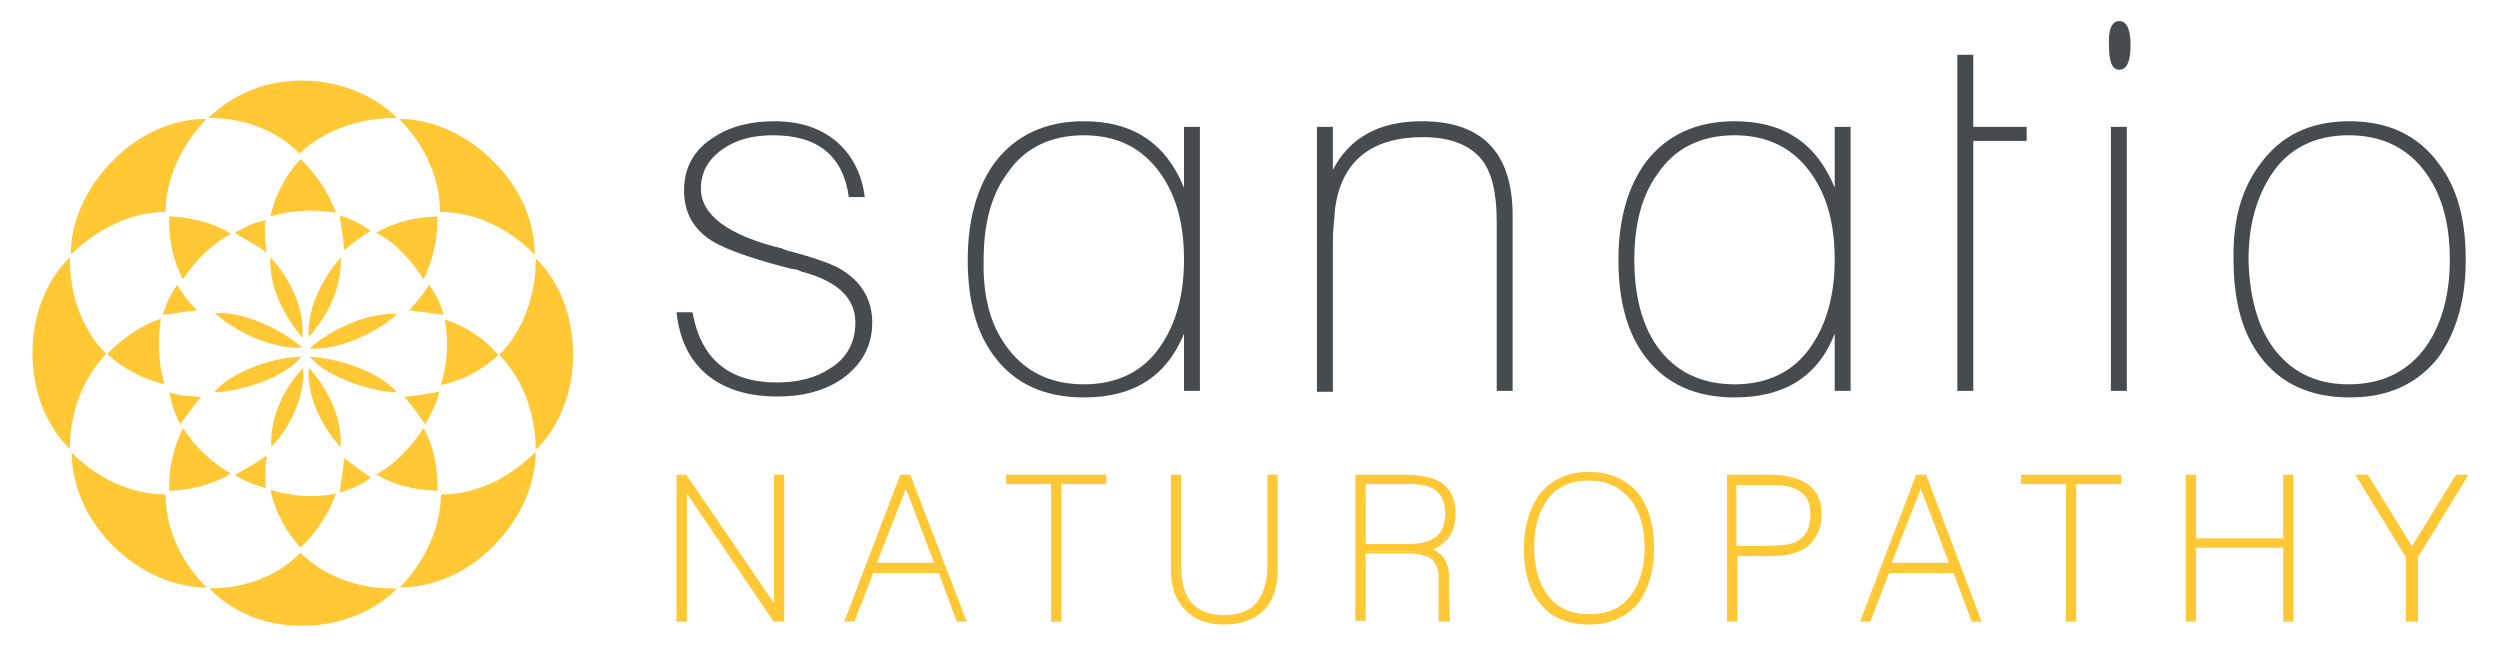 <?xml version="1.0" encoding="UTF-8" standalone="no"?>
<!DOCTYPE svg PUBLIC "-//W3C//DTD SVG 1.1//EN" "http://www.w3.org/Graphics/SVG/1.1/DTD/svg11.dtd">
<svg width="100%" height="100%" viewBox="0 0 1234 319" version="1.1" xmlns="http://www.w3.org/2000/svg" xmlns:xlink="http://www.w3.org/1999/xlink" xml:space="preserve" xmlns:serif="http://www.serif.com/" style="fill-rule:evenodd;clip-rule:evenodd;stroke-linejoin:round;stroke-miterlimit:2;">
    <g transform="matrix(7.576,0,0,7.576,-62.309,-380.437)">
        <g id="Layer-1" serif:id="Layer 1">
            <g>
                <g transform="matrix(0.594,0,0,0.594,-28.984,55.465)">
                    <path d="M100,40.1C100.2,37 98.5,33.6 96.5,31.5L96.5,31.6C96.3,34.7 98,38.1 100,40.2L100,40.1Z" style="fill:rgb(255,200,52);fill-rule:nonzero;"/>
                    <path d="M92.4,40.1L92.4,40.2C94.4,38.1 96.1,34.7 95.9,31.6L95.9,31.5C93.9,33.6 92.2,36.9 92.4,40.1Z" style="fill:rgb(255,200,52);fill-rule:nonzero;"/>
                    <path d="M100.4,41.4C100.3,42.5 100,44.3 99.9,45.2C101.8,44.6 102.7,44.1 103.3,43.5C102.3,42.9 100.4,41.4 100.4,41.4Z" style="fill:rgb(255,200,52);fill-rule:nonzero;"/>
                    <path d="M95.6,51.8C93.2,54.2 89.8,55.7 85.6,55.7C88,58.2 91.5,59.8 95.7,59.8C100,59.8 103.8,58.2 106.2,55.7L106,55.7C101.8,55.8 98,54.2 95.6,51.8Z" style="fill:rgb(255,200,52);fill-rule:nonzero;"/>
                    <path d="M99.5,45.3C97.1,45.8 94.7,45.6 92.3,44.9C92.8,47.2 93.9,49.4 95.6,51.2C97.4,49.5 98.7,47.5 99.5,45.3Z" style="fill:rgb(255,200,52);fill-rule:nonzero;"/>
                    <path d="M106.2,34.2C104.1,31.8 99.5,30.4 96.6,30.3C96.6,30.3 96.6,30.4 96.7,30.4C98.8,32.7 103.4,34.1 106.2,34.2C106.3,34.2 106.3,34.2 106.2,34.2Z" style="fill:rgb(255,200,52);fill-rule:nonzero;"/>
                    <path d="M107,34.7C107.7,35.5 108.8,37 109.3,37.7C110.2,36 110.7,35 110.8,34.1C109.7,34.4 107,34.7 107,34.7Z" style="fill:rgb(255,200,52);fill-rule:nonzero;"/>
                    <path d="M111,45.4C111,48.8 109.4,52.6 106.5,55.6C110,55.6 113.8,54.1 116.8,51C119.8,48 121.4,44.2 121.4,40.7L121.3,40.8C118.2,43.9 114.5,45.4 111,45.4Z" style="fill:rgb(255,200,52);fill-rule:nonzero;"/>
                    <path d="M109.1,38.1C107.8,40.1 106,42.1 103.9,43.2C105.9,44.4 108.1,44.9 110.6,45C110.7,42.5 110.2,40.1 109.1,38.1Z" style="fill:rgb(255,200,52);fill-rule:nonzero;"/>
                    <path d="M82.4,37.7C82.9,37 84,35.5 84.7,34.7C84.7,34.7 82.3,34.6 81.2,34.2C81.4,35 81.5,35.9 82.4,37.7Z" style="fill:rgb(255,200,52);fill-rule:nonzero;"/>
                    <path d="M70.6,40.9L70.5,40.8C70.5,44.2 72,48 75,51C78,54 81.8,55.6 85.3,55.6C82.3,52.6 80.8,48.9 80.8,45.4C77.4,45.4 73.6,43.9 70.6,40.9Z" style="fill:rgb(255,200,52);fill-rule:nonzero;"/>
                    <path d="M88,43.1C85.9,42 84,40.1 82.7,38.1C81.7,40.2 81.1,42.5 81.2,45C83.7,44.9 86,44.3 88,43.1Z" style="fill:rgb(255,200,52);fill-rule:nonzero;"/>
                    <path d="M106,4.1L106.2,4.1C103.7,1.6 99.9,0 95.7,0C91.4,0 88,1.7 85.5,4.1C89.7,4.1 93.1,5.6 95.5,8C98,5.6 101.8,4.1 106,4.1Z" style="fill:rgb(255,200,52);fill-rule:nonzero;"/>
                    <path d="M95.6,8.6C93.9,10.5 92.8,12.6 92.3,14.9C94.6,14.2 97.1,14.1 99.5,14.5C98.7,12.4 97.4,10.3 95.6,8.6Z" style="fill:rgb(255,200,52);fill-rule:nonzero;"/>
                    <path d="M121.2,19L121.3,19.1C121.3,15.6 119.8,11.8 116.7,8.8C113.7,5.8 109.9,4.2 106.4,4.2C109.4,7.2 110.9,10.9 110.9,14.4C114.5,14.4 118.2,16 121.2,19Z" style="fill:rgb(255,200,52);fill-rule:nonzero;"/>
                    <path d="M109.1,21.8C110.1,19.7 110.7,17.4 110.6,14.9C108.1,15 105.9,15.5 103.9,16.7C106.1,17.8 107.8,19.8 109.1,21.8Z" style="fill:rgb(255,200,52);fill-rule:nonzero;"/>
                    <path d="M80.8,14.4C80.8,11 82.4,7.2 85.3,4.2C81.8,4.2 78,5.7 75,8.8C72,11.8 70.4,15.6 70.4,19.1L70.5,19C73.6,16 77.4,14.4 80.8,14.4Z" style="fill:rgb(255,200,52);fill-rule:nonzero;"/>
                    <path d="M82.7,21.8C84,19.8 85.9,17.9 88,16.8C86,15.6 83.7,15 81.2,14.9C81.1,17.3 81.6,19.7 82.7,21.8Z" style="fill:rgb(255,200,52);fill-rule:nonzero;"/>
                    <path d="M82.1,22.4C81.6,23.1 81.1,23.8 80.5,25.7C81.4,25.6 83.2,25.3 84.3,25.2C84.2,25.2 82.6,23.5 82.1,22.4Z" style="fill:rgb(255,200,52);fill-rule:nonzero;"/>
                    <path d="M70.3,19.6L70.3,19.4C67.8,21.8 66.2,25.6 66.2,29.9C66.2,34.2 67.8,38 70.3,40.4C70.3,36.2 71.9,32.4 74.3,30C71.9,27.6 70.3,23.9 70.3,19.6Z" style="fill:rgb(255,200,52);fill-rule:nonzero;"/>
                    <path d="M74.4,30C76.3,31.7 78.4,32.8 80.7,33.3C80,31 79.9,28.5 80.3,26.1C78.1,26.9 76.1,28.2 74.4,30Z" style="fill:rgb(255,200,52);fill-rule:nonzero;"/>
                    <path d="M96.7,29.4C99.8,29.6 104.1,27.6 106.2,25.6L106.1,25.6C103,25.4 98.7,27.4 96.6,29.4C96.7,29.3 96.7,29.3 96.7,29.4Z" style="fill:rgb(255,200,52);fill-rule:nonzero;"/>
                    <path d="M95.7,30.3C95.8,30.3 95.8,30.3 95.7,30.3C92.9,30.3 88.2,31.8 86.2,34.1C86.2,34.1 86.2,34.2 86.1,34.2C89,34.1 93.7,32.7 95.7,30.3Z" style="fill:rgb(255,200,52);fill-rule:nonzero;"/>
                    <path d="M86.3,25.5L86.2,25.5C88.3,27.5 92.6,29.5 95.7,29.3L95.8,29.3C93.7,27.4 89.4,25.3 86.3,25.5Z" style="fill:rgb(255,200,52);fill-rule:nonzero;"/>
                    <path d="M109.7,22.4C109.1,23.5 107.5,25.2 107.5,25.2C108.6,25.3 110.4,25.6 111.3,25.7C110.8,23.9 110.2,23.1 109.7,22.4Z" style="fill:rgb(255,200,52);fill-rule:nonzero;"/>
                    <path d="M121.4,19.5L121.4,19.7C121.4,23.9 119.8,27.7 117.4,30.1C119.8,32.5 121.4,36.3 121.4,40.5C123.9,38.1 125.5,34.3 125.5,30C125.5,25.7 123.9,21.9 121.4,19.5Z" style="fill:rgb(255,200,52);fill-rule:nonzero;"/>
                    <path d="M111.4,26.2C111.9,28.6 111.7,31 111,33.4C113.3,32.9 115.5,31.8 117.3,30.1C115.7,28.2 113.6,26.9 111.4,26.2Z" style="fill:rgb(255,200,52);fill-rule:nonzero;"/>
                    <path d="M88.4,43.3C90.1,44.2 90.1,44.2 91.8,44.7C91.6,43.4 91.9,41.1 91.9,41.1C91.1,41.8 89.1,42.8 88.4,43.3Z" style="fill:rgb(255,200,52);fill-rule:nonzero;"/>
                    <path d="M100.4,18.6C100.4,18.6 102.3,17 103.3,16.5C102.6,16 101.8,15.4 99.9,14.8C100,15.6 100.3,17.4 100.4,18.6Z" style="fill:rgb(255,200,52);fill-rule:nonzero;"/>
                    <path d="M88.4,16.7C89.1,17.2 91.1,18.2 91.9,18.9C91.9,18.9 91.5,16.6 91.8,15.3C90.2,15.7 90.2,15.7 88.4,16.7Z" style="fill:rgb(255,200,52);fill-rule:nonzero;"/>
                    <path d="M96.5,28L96.5,28.1C98.5,26 100.2,22.6 100,19.5L100,19.4C98.1,21.6 96.3,24.9 96.5,28Z" style="fill:rgb(255,200,52);fill-rule:nonzero;"/>
                    <path d="M92.3,19.4L92.3,19.5C92.1,22.6 93.9,26 95.8,28.2L95.8,28.1C96.1,24.9 94.3,21.5 92.3,19.4Z" style="fill:rgb(255,200,52);fill-rule:nonzero;"/>
                </g>
                <g transform="matrix(1,0,0,1,-2.747,1.997)">
                    <g transform="matrix(0.61,0,0,0.61,55.051,-0.153)">
                        <g>
                            <path d="M0.2,130.2L0.9,130.2L10.5,144.3L10.5,130.2L11.2,130.2L11.2,145.5L10.5,145.5L0.9,131.4L0.9,145.5L0.2,145.5L0.2,130.2Z" style="fill:rgb(255,200,52);fill-rule:nonzero;"/>
                            <path d="M11.5,145.7L10.4,145.7L10.3,145.6L1.1,132L1.1,145.7L0,145.7L0,130L1,130L1.1,130.1L10.4,143.7L10.4,130L11.5,130L11.5,145.7ZM10.6,145.3L11,145.3L11,130.3L10.7,130.3L10.7,144.8L0.8,130.3L0.4,130.3L0.4,145.3L0.7,145.3L0.7,130.8L10.6,145.3Z" style="fill:rgb(255,200,52);fill-rule:nonzero;"/>
                        </g>
                        <g>
                            <path d="M24.1,130.2L24.9,130.2L30.7,145.5L30,145.5L28,140.3L20.9,140.3L18.9,145.5L18.2,145.5L24.1,130.2ZM27.8,139.6L24.5,131L21.2,139.6L27.8,139.6Z" style="fill:rgb(255,200,52);fill-rule:nonzero;"/>
                            <path d="M31,145.7L29.9,145.7L29.9,145.6L28,140.5L21,140.5L19,145.7L17.9,145.7L23.9,130L25,130L25,130.1L31,145.7ZM30.2,145.3L30.5,145.3L24.8,130.3L24.2,130.3L18.4,145.3L18.7,145.3L20.7,140.1L28.1,140.1L28.1,140.2L30.2,145.3ZM28.1,139.8L20.9,139.8L21,139.5L24.5,130.4L28.1,139.8ZM21.4,139.4L27.5,139.4L24.5,131.5L21.4,139.4Z" style="fill:rgb(255,200,52);fill-rule:nonzero;"/>
                        </g>
                        <g>
                            <path d="M40.2,130.8L35.4,130.8L35.4,130.1L45.7,130.1L45.7,130.8L40.9,130.8L40.9,145.5L40.2,145.5L40.2,130.8Z" style="fill:rgb(255,200,52);fill-rule:nonzero;"/>
                            <path d="M41.1,145.7L40,145.7L40,131L35.2,131L35.2,130L45.9,130L45.9,131L41.1,131L41.1,145.7ZM40.4,145.3L40.7,145.3L40.7,130.6L45.5,130.6L45.5,130.3L35.6,130.3L35.6,130.6L40.4,130.6L40.4,145.3Z" style="fill:rgb(255,200,52);fill-rule:nonzero;"/>
                        </g>
                        <g>
                            <path d="M53.6,130.2L53.6,139.8C53.6,143.4 55.2,145.2 58.4,145.2C60,145.2 61.3,144.7 62.1,143.7C62.9,142.8 63.2,141.5 63.2,139.8L63.2,130.2L64,130.2L64,140.2C64,142 63.5,143.4 62.6,144.4C61.6,145.4 60.3,145.9 58.5,145.9C56.7,145.9 55.4,145.4 54.4,144.4C53.4,143.4 53,142 53,140.2L53,130.2L53.6,130.2Z" style="fill:rgb(255,200,52);fill-rule:nonzero;"/>
                            <path d="M58.5,146C56.7,146 55.3,145.5 54.3,144.4C53.3,143.4 52.8,142 52.8,140.1L52.8,130L53.9,130L53.9,139.8C53.9,143.3 55.4,145 58.5,145C60.1,145 61.3,144.5 62,143.6C62.7,142.7 63.1,141.4 63.1,139.8L63.1,130L64.2,130L64.2,140.2C64.2,142 63.7,143.5 62.7,144.5C61.7,145.5 60.2,146 58.5,146ZM53.1,130.4L53.1,140.2C53.1,141.9 53.6,143.3 54.5,144.2C55.4,145.2 56.8,145.7 58.5,145.7C60.2,145.7 61.5,145.2 62.5,144.2C63.4,143.2 63.9,141.9 63.9,140.2L63.9,130.4L63.6,130.4L63.6,139.8C63.6,141.5 63.2,142.9 62.4,143.8C61.5,144.8 60.3,145.4 58.6,145.4C55.3,145.4 53.6,143.5 53.6,139.8L53.6,130.4L53.1,130.4Z" style="fill:rgb(255,200,52);fill-rule:nonzero;"/>
                        </g>
                        <g>
                            <path d="M73.4,138.2L73.4,145.4L72.7,145.4L72.7,130.1L77.8,130.1C79.5,130.1 80.7,130.3 81.5,130.8C82.5,131.4 83,132.5 83,134.1C83,136 82.1,137.3 80.2,137.9C81.5,138.2 82.2,139 82.4,140.5L82.4,145.4L81.6,145.4L81.6,140.5C81.4,139.6 81,138.9 80.4,138.6C79.9,138.3 79.1,138.2 78.1,138.2L73.4,138.2ZM78.1,137.6C80.9,137.6 82.3,136.5 82.3,134.2C82.3,132.3 81.4,131.2 79.7,130.9C79.5,130.9 79.2,130.8 78.9,130.8L73.3,130.8L73.3,137.6L78.1,137.6Z" style="fill:rgb(255,200,52);fill-rule:nonzero;"/>
                            <path d="M82.6,145.7L81.4,145.7L81.4,140.6C81.3,139.7 80.9,139.1 80.3,138.8C79.8,138.6 79.1,138.4 78,138.4L73.6,138.4L73.6,145.6L72.5,145.6L72.5,130L77.8,130C79.5,130 80.8,130.3 81.6,130.8C82.7,131.5 83.2,132.6 83.2,134.2C83.2,136 82.4,137.3 80.8,138C81.8,138.4 82.4,139.3 82.5,140.6L82.5,142.6L82.6,145.7ZM81.7,145.3L82.3,145.3L82.3,140.6C82.2,139.2 81.5,138.3 80.3,138.1L79.6,138L80.3,137.8C82.1,137.3 82.9,136.1 82.9,134.2C82.9,132.7 82.4,131.7 81.5,131.1C80.7,130.6 79.5,130.4 77.9,130.4L73,130.4L73,145.4L73.3,145.4L73.3,138.2L78,138.2C79.1,138.2 79.9,138.3 80.4,138.6C81.1,139 81.5,139.6 81.7,140.6L81.7,145.3ZM78.1,137.8L73.2,137.8L73.2,130.6L79,130.6C79.4,130.6 79.6,130.6 79.8,130.7C81.6,131 82.5,132.2 82.5,134.2C82.5,136.6 81,137.8 78.1,137.8ZM73.6,137.4L78.1,137.4C80.8,137.4 82.1,136.4 82.1,134.2C82.1,132.4 81.3,131.4 79.7,131.1C79.5,131.1 79.3,131.1 78.9,131L73.6,131L73.6,137.4Z" style="fill:rgb(255,200,52);fill-rule:nonzero;"/>
                        </g>
                        <g>
                            <path d="M92.2,132.2C93.4,130.6 95.1,129.8 97.4,129.8C99.7,129.8 101.4,130.6 102.6,132.2C103.7,133.6 104.2,135.5 104.2,137.8C104.2,140.1 103.7,142 102.6,143.4C101.4,145 99.7,145.7 97.4,145.7C95.1,145.7 93.4,144.9 92.2,143.4C91.1,142 90.6,140.1 90.6,137.8C90.6,135.5 91.2,133.6 92.2,132.2ZM92.8,143C93.9,144.5 95.4,145.2 97.4,145.2C99.5,145.2 101,144.5 102.1,143C103,141.7 103.5,140 103.5,137.9C103.5,135.8 103,134.1 102.1,132.8C101,131.3 99.5,130.6 97.5,130.6C95.5,130.6 93.9,131.3 92.9,132.8C92,134.1 91.5,135.8 91.5,137.9C91.4,140 91.8,141.7 92.8,143Z" style="fill:rgb(255,200,52);fill-rule:nonzero;"/>
                            <path d="M97.4,146C95.1,146 93.3,145.2 92.1,143.6C91,142.2 90.5,140.2 90.5,137.9C90.5,135.6 91.1,133.6 92.1,132.2C93.3,130.6 95.1,129.7 97.4,129.7C99.7,129.7 101.5,130.5 102.8,132.1C103.9,133.6 104.4,135.5 104.4,137.9C104.4,140.3 103.8,142.2 102.8,143.6C101.5,145.2 99.7,146 97.4,146ZM97.4,130C95.2,130 93.5,130.8 92.4,132.3C91.4,133.7 90.8,135.6 90.8,137.8C90.8,140.1 91.3,141.9 92.4,143.3C93.5,144.8 95.2,145.6 97.4,145.6C99.6,145.6 101.3,144.8 102.5,143.3C103.5,141.9 104.1,140.1 104.1,137.8C104.1,135.5 103.6,133.7 102.5,132.3C101.3,130.8 99.6,130 97.4,130ZM97.4,145.4C95.3,145.4 93.7,144.6 92.6,143.1C91.7,141.8 91.2,140 91.2,137.9C91.2,135.8 91.7,134 92.6,132.7C93.7,131.2 95.3,130.4 97.4,130.4C99.5,130.4 101.1,131.2 102.2,132.7C103.2,134 103.6,135.8 103.6,137.9C103.6,140.1 103.1,141.8 102.2,143.1C101.1,144.6 99.5,145.4 97.4,145.4ZM97.4,130.6C95.4,130.6 93.9,131.3 92.9,132.8C92,134.1 91.6,135.8 91.6,137.8C91.6,139.9 92.1,141.6 93,142.8C94,144.2 95.5,144.9 97.5,144.9C99.5,144.9 101,144.2 102,142.8C102.9,141.5 103.4,139.9 103.4,137.8C103.4,135.7 102.9,134 102,132.8C100.9,131.4 99.4,130.6 97.4,130.6Z" style="fill:rgb(255,200,52);fill-rule:nonzero;"/>
                        </g>
                        <g>
                            <path d="M122.1,134.2C122.1,135.4 121.7,136.4 120.9,137.2C120.4,137.7 119.7,138.1 118.8,138.2C118.3,138.3 117.5,138.3 116.4,138.3L113,138.3L113,145.4L112.3,145.4L112.3,130.1L116.5,130.1C120.2,130.2 122.1,131.5 122.1,134.2ZM113.1,130.8L113.1,137.8L116,137.8C117.8,137.8 119,137.7 119.6,137.4C120.8,136.9 121.3,135.8 121.3,134.2C121.3,132.4 120.4,131.3 118.5,131C118,130.9 117.2,130.9 116,130.9L113.1,130.9L113.1,130.8Z" style="fill:rgb(255,200,52);fill-rule:nonzero;"/>
                            <path d="M113.3,145.7L112.2,145.7L112.2,130L116.6,130C120.4,130 122.3,131.4 122.3,134.2C122.3,135.5 121.9,136.5 121.1,137.4C120.6,137.9 119.8,138.3 118.9,138.5C118.4,138.6 117.6,138.7 116.5,138.7L113.3,138.7L113.3,145.7ZM112.6,145.3L112.9,145.3L112.9,138.2L116.5,138.2C117.6,138.2 118.3,138.2 118.8,138.1C119.6,137.9 120.3,137.6 120.8,137.1C121.5,136.4 121.9,135.4 121.9,134.2C121.9,131.6 120.2,130.3 116.6,130.3L112.6,130.3L112.6,145.3ZM116,138L112.9,138L112.9,130.7L116,130.7C117.1,130.7 118,130.7 118.5,130.8C120.5,131.1 121.5,132.3 121.5,134.2C121.5,135.9 120.9,137 119.6,137.6C119,137.8 117.9,138 116,138ZM113.2,137.6L116,137.6C117.7,137.6 118.9,137.5 119.5,137.2C120.6,136.7 121.1,135.7 121.1,134.2C121.1,132.4 120.2,131.5 118.4,131.2C117.9,131.1 117.1,131.1 116,131.1L113.2,131.1L113.2,137.6Z" style="fill:rgb(255,200,52);fill-rule:nonzero;"/>
                        </g>
                        <g>
                            <path d="M132.5,130.2L133.3,130.2L139.1,145.5L138.4,145.5L136.4,140.3L129.3,140.3L127.3,145.5L126.6,145.5L132.5,130.2ZM136.2,139.6L132.9,131L129.6,139.6L136.2,139.6Z" style="fill:rgb(255,200,52);fill-rule:nonzero;"/>
                            <path d="M139.4,145.7L138.3,145.7L138.3,145.6L136.4,140.5L129.5,140.5L127.5,145.7L126.4,145.7L132.4,130L133.5,130L133.5,130.1L139.4,145.7ZM138.5,145.3L138.8,145.3L133.1,130.3L132.5,130.3L126.7,145.3L127,145.3L129,140.1L136.4,140.1L136.4,140.2L138.5,145.3ZM136.4,139.8L129.2,139.8L129.3,139.5L132.8,130.4L136.4,139.8ZM129.8,139.4L135.9,139.4L132.9,131.5L129.8,139.4Z" style="fill:rgb(255,200,52);fill-rule:nonzero;"/>
                        </g>
                        <g>
                            <path d="M148.6,130.8L143.8,130.8L143.8,130.1L154.1,130.1L154.1,130.8L149.3,130.8L149.3,145.5L148.6,145.5L148.6,130.8Z" style="fill:rgb(255,200,52);fill-rule:nonzero;"/>
                            <path d="M149.5,145.7L148.4,145.7L148.4,131L143.6,131L143.6,130L154.3,130L154.3,131L149.5,131L149.5,145.7ZM148.8,145.3L149.1,145.3L149.1,130.6L153.9,130.6L153.9,130.3L144,130.3L144,130.6L148.8,130.6L148.8,145.3Z" style="fill:rgb(255,200,52);fill-rule:nonzero;"/>
                        </g>
                        <g>
                            <path d="M161.4,130.2L162.1,130.2L162.1,137L171.8,137L171.8,130.2L172.5,130.2L172.5,145.5L171.8,145.5L171.8,137.6L162.1,137.6L162.1,145.5L161.4,145.5L161.4,130.2Z" style="fill:rgb(255,200,52);fill-rule:nonzero;"/>
                            <path d="M172.7,145.7L171.6,145.7L171.6,137.8L162.3,137.8L162.3,145.7L161.2,145.7L161.2,130L162.3,130L162.3,136.8L171.6,136.8L171.6,130L172.7,130L172.7,145.7ZM172,145.3L172.3,145.3L172.3,130.3L172,130.3L172,137.1L161.9,137.1L161.9,130.3L161.6,130.3L161.6,145.3L161.9,145.3L161.9,137.4L172,137.4L172,145.3Z" style="fill:rgb(255,200,52);fill-rule:nonzero;"/>
                        </g>
                        <g>
                            <path d="M184.9,138.7L179.6,130.1L180.4,130.1L185.2,137.9L190,130.1L190.8,130.1L185.5,138.7L185.5,145.4L184.8,145.4L184.8,138.7L184.9,138.7Z" style="fill:rgb(255,200,52);fill-rule:nonzero;"/>
                            <path d="M186,145.7L184.7,145.7L184.7,138.8L179.3,130L180.6,130L180.7,130.1L185.4,137.7L190.1,130L191.4,130L186,138.8L186,145.7ZM185.1,145.3L185.4,145.3L185.4,138.7L190.5,130.3L190.1,130.3L185.2,138.3L180.3,130.3L180,130.3L185.1,138.6L185.1,145.3Z" style="fill:rgb(255,200,52);fill-rule:nonzero;"/>
                        </g>
                    </g>
                    <g transform="matrix(0.61,0,0,0.61,55.051,3.841)">
                        <path d="M10.7,113.6C13,113.6 14.9,113.1 16.4,112.1C18.2,111 19.1,109.3 19.1,107.2C19.1,104.6 17.2,102.8 13.5,101.8C13.4,101.8 13.2,101.7 13,101.6C12.8,101.5 12.4,101.5 12,101.4C7.4,100.2 4.4,99.1 3.1,98C1.6,96.8 0.8,95.2 0.8,93.1C0.8,90.6 1.9,88.7 4,87.4C5.8,86.2 8,85.7 10.5,85.7C13.1,85.7 15.3,86.4 17,87.8C18.7,89.2 19.8,91.3 20.1,93.8L18.4,93.8C17.8,89.4 15.1,87.2 10.3,87.2C8.3,87.2 6.6,87.6 5.2,88.5C3.5,89.6 2.6,91 2.6,92.9C2.6,95.7 5.5,97.9 11.3,99.3C11.4,99.4 11.6,99.4 11.8,99.5C14.8,100.3 16.9,101 18,101.8C19.9,103.1 20.9,104.9 20.9,107.2C20.9,109.7 19.8,111.7 17.7,113.2C15.8,114.5 13.5,115.1 10.8,115.1C7.8,115.1 5.3,114.4 3.4,112.9C1.4,111.3 0.3,109 0,106.1L1.7,106.1C2.6,111.1 5.6,113.6 10.7,113.6Z" style="fill:rgb(71,75,78);fill-rule:nonzero;"/>
                        <path d="M43.5,115.2C39.4,115.2 36.2,113.8 34,110.9C32,108.3 31.1,104.8 31.1,100.5C31.1,96.2 32.1,92.7 34,90.1C36.2,87.2 39.4,85.7 43.5,85.7C48.8,85.7 52.3,88.1 54.2,92.8L54.2,86.3L55.9,86.3L55.9,114.5L54.2,114.5L54.2,108.4C52.3,113 48.8,115.2 43.5,115.2ZM35.2,109.7C37.1,112.4 39.9,113.8 43.5,113.8C47.1,113.8 49.9,112.4 51.7,109.7C53.3,107.4 54.2,104.3 54.2,100.5C54.2,96.7 53.4,93.7 51.7,91.3C49.8,88.6 47.1,87.2 43.5,87.2C39.9,87.2 37.1,88.6 35.3,91.3C33.6,93.6 32.8,96.7 32.8,100.5C32.7,104.3 33.5,107.4 35.2,109.7Z" style="fill:rgb(71,75,78);fill-rule:nonzero;"/>
                        <path d="M68.4,86.3L70.1,86.3L70.1,90.9C71.9,87.4 75.1,85.7 79.6,85.7C86.1,85.7 89.3,89.1 89.3,95.8L89.3,114.5L87.6,114.5L87.6,96.4C87.6,93.4 87.1,91.2 86,89.8C84.7,88.2 82.6,87.4 79.7,87.4C74.4,87.4 71.2,89.8 70.4,94.6C70.3,95.1 70.3,95.8 70.2,96.6C70.1,97.4 70.1,98.4 70.1,99.5L70.1,114.6L68.4,114.6L68.4,86.3Z" style="fill:rgb(71,75,78);fill-rule:nonzero;"/>
                        <path d="M113,115.2C108.9,115.2 105.7,113.8 103.5,110.9C101.5,108.3 100.6,104.8 100.6,100.5C100.6,96.2 101.6,92.7 103.5,90.1C105.7,87.2 108.9,85.7 113,85.7C118.3,85.7 121.8,88.1 123.7,92.8L123.7,86.3L125.4,86.3L125.4,114.5L123.7,114.5L123.7,108.4C121.9,113 118.3,115.2 113,115.2ZM104.7,109.7C106.6,112.4 109.4,113.8 113,113.8C116.6,113.8 119.4,112.4 121.2,109.7C122.8,107.4 123.7,104.3 123.7,100.5C123.7,96.7 122.9,93.7 121.2,91.3C119.3,88.6 116.6,87.2 113,87.2C109.4,87.2 106.6,88.6 104.8,91.3C103.1,93.6 102.3,96.7 102.3,100.5C102.3,104.3 103.1,107.4 104.7,109.7Z" style="fill:rgb(71,75,78);fill-rule:nonzero;"/>
                        <path d="M138.5,78.6L138.5,86.3L144.2,86.3L144.2,87.8L138.5,87.8L138.5,114.5L136.8,114.5L136.8,78.6L138.5,78.6Z" style="fill:rgb(71,75,78);fill-rule:nonzero;"/>
                        <path d="M154.1,75C154.9,75 155.3,75.9 155.3,77.6C155.3,79.3 154.9,80.2 154.1,80.2C153.3,80.2 153,79.3 153,77.6C152.9,75.9 153.3,75 154.1,75ZM153.2,86.3L154.9,86.3L154.9,114.5L153.2,114.5L153.2,86.3Z" style="fill:rgb(71,75,78);fill-rule:nonzero;"/>
                        <path d="M169.2,90.2C171.4,87.2 174.5,85.7 178.7,85.7C182.8,85.7 186,87.2 188.2,90.2C190.2,92.8 191.1,96.2 191.1,100.5C191.1,104.8 190.1,108.2 188.2,110.9C185.9,113.8 182.8,115.2 178.7,115.2C174.6,115.2 171.4,113.8 169.2,110.9C167.2,108.3 166.3,104.8 166.3,100.5C166.2,96.2 167.2,92.8 169.2,90.2ZM170.4,109.7C172.3,112.4 175,113.8 178.6,113.8C182.2,113.8 185,112.4 186.9,109.7C188.5,107.4 189.4,104.3 189.4,100.5C189.4,96.7 188.6,93.7 186.9,91.3C185,88.6 182.2,87.2 178.6,87.2C175,87.2 172.2,88.6 170.4,91.3C168.8,93.7 167.9,96.7 167.9,100.5C168,104.3 168.8,107.4 170.4,109.7Z" style="fill:rgb(71,75,78);fill-rule:nonzero;"/>
                    </g>
                </g>
            </g>
        </g>
    </g>
</svg>

